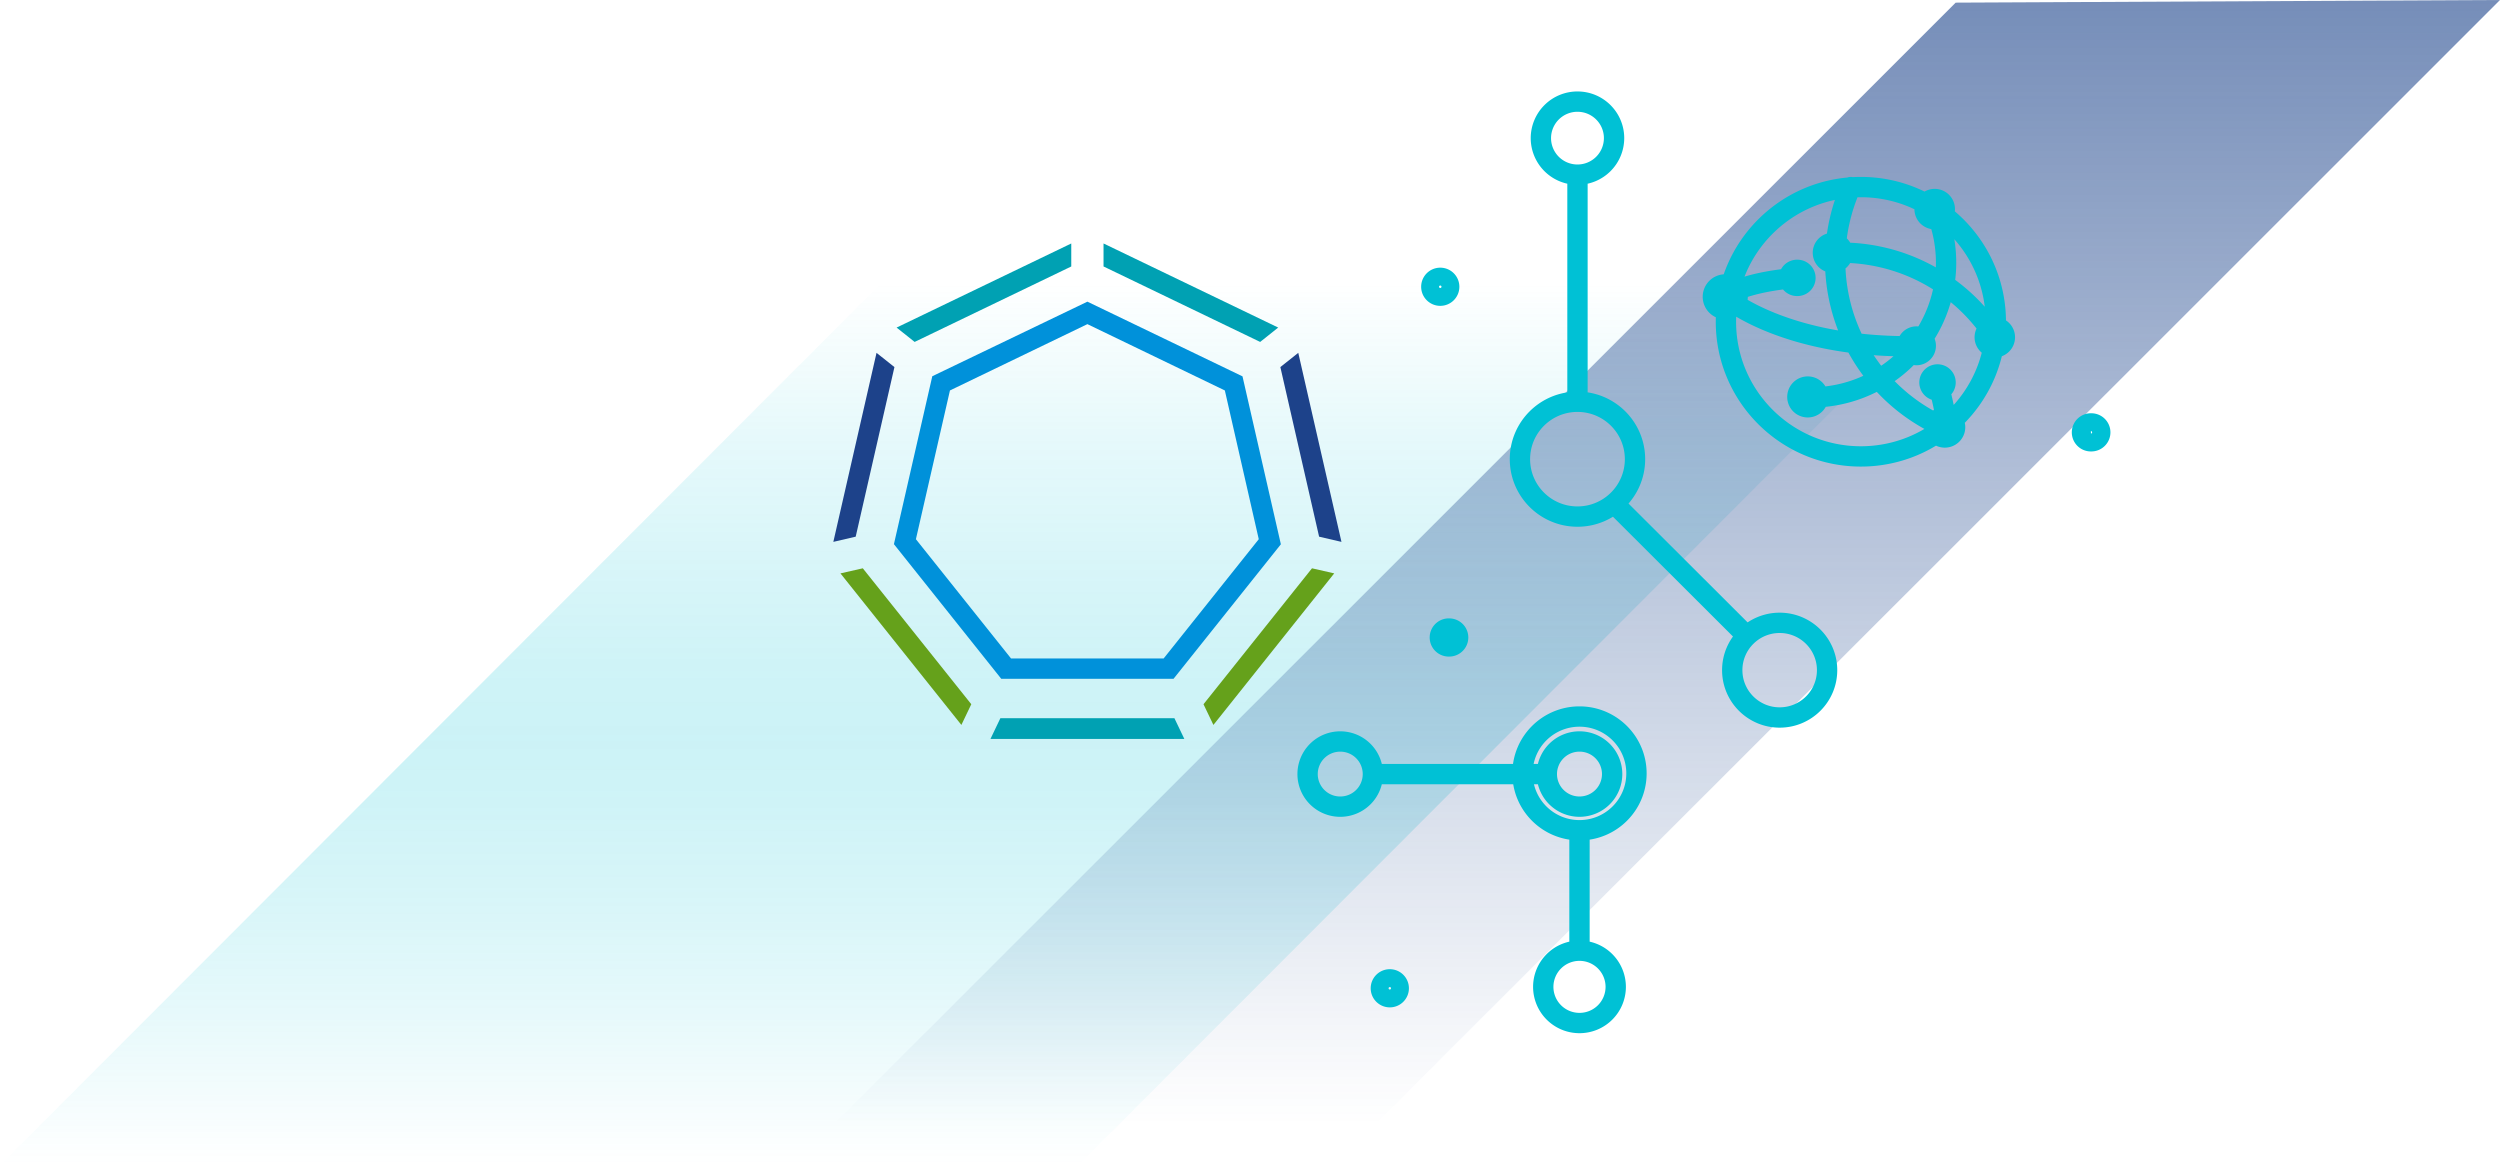 <svg width="369" height="172" fill="none" xmlns="http://www.w3.org/2000/svg"><path opacity=".4" d="M296 35 159.134 172H0L136.344 35.522 296 35Z" fill="url(#a)"/><path opacity=".6" d="M369 0 202.945 166H123L288.658.39 369 0Z" fill="url(#b)"/><path d="M255.026 44.116s8.496 7.094 26.988 6.994m-16.719-10.094s-6.44.327-10.269 2.417m30.408-12.941a19.859 19.859 0 0 1-1.346 19.017 19.917 19.917 0 0 1-7.21 6.708 19.961 19.961 0 0 1-9.55 2.439h-.5m20.42 4.546a26.877 26.877 0 0 1-14.498-14.856 26.82 26.82 0 0 1 .426-20.734m-1.83 9.683a26.973 26.973 0 0 1 12.933 3.088 26.914 26.914 0 0 1 9.876 8.89m-8.178 7.18a37.128 37.128 0 0 1 1.334 6.13m-54.178 59.962c4.644 0 8.409-3.757 8.409-8.392s-3.765-8.393-8.409-8.393c-4.645 0-8.41 3.758-8.41 8.393 0 4.635 3.765 8.392 8.41 8.392Zm0 0v17.373m-30.493-25.665h25.561m-25.561 0a4.815 4.815 0 0 1-4.82 4.81 4.815 4.815 0 0 1-4.82-4.81 4.815 4.815 0 0 1 4.82-4.81 4.815 4.815 0 0 1 4.82 4.81Zm30.196-88.476v33.404m5.4 15.133 19.602 19.561m11.841 5.042c0 3.857-3.134 6.985-6.999 6.985-3.866 0-7-3.128-7-6.985 0-3.858 3.134-6.986 7-6.986 3.865 0 6.999 3.128 6.999 6.986Zm24.904-51.428c0 10.978-8.918 19.878-19.918 19.878s-19.918-8.9-19.918-19.878 8.918-19.877 19.918-19.877 19.918 8.9 19.918 19.877Zm-7.529-16.621a1.49 1.49 0 0 1-1.492 1.489 1.49 1.49 0 0 1-1.492-1.49c0-.822.668-1.489 1.492-1.489a1.49 1.49 0 0 1 1.492 1.49Zm-2.809 20.174c0 .757-.616 1.372-1.375 1.372a1.374 1.374 0 0 1-1.375-1.372c0-.758.616-1.372 1.375-1.372s1.375.614 1.375 1.372Zm-15.886 7.545c0 .845-.687 1.53-1.533 1.53a1.531 1.531 0 0 1-1.533-1.53c0-.844.686-1.53 1.533-1.53.846 0 1.533.686 1.533 1.53Zm3.636-21.273c0 .809-.657 1.464-1.468 1.464-.81 0-1.467-.655-1.467-1.464 0-.81.657-1.465 1.467-1.465.811 0 1.468.656 1.468 1.465ZM295.92 49.78c0 .82-.666 1.484-1.487 1.484a1.486 1.486 0 0 1-1.487-1.484c0-.82.666-1.483 1.487-1.483.821 0 1.487.664 1.487 1.483Zm-39.441-5.972a1.828 1.828 0 0 1-1.83 1.826 1.828 1.828 0 0 1-1.83-1.826c0-1.009.819-1.827 1.83-1.827 1.011 0 1.83.818 1.83 1.827Zm10.003-2.793c0 .654-.531 1.184-1.187 1.184a1.185 1.185 0 1 1 0-2.368c.656 0 1.187.53 1.187 1.184Zm20.682 15.437a1.186 1.186 0 0 1-2.374 0c0-.654.532-1.184 1.187-1.184s1.187.53 1.187 1.184Zm1.41 6.604c0 .838-.68 1.517-1.52 1.517a1.518 1.518 0 0 1-1.519-1.517c0-.837.68-1.516 1.519-1.516.84 0 1.52.679 1.52 1.516Zm-47.247 4.718c0 4.68-3.802 8.474-8.491 8.474-4.69 0-8.492-3.794-8.492-8.474s3.802-8.474 8.492-8.474c4.689 0 8.491 3.794 8.491 8.474Zm-3.374 46.478a4.815 4.815 0 0 1-4.82 4.81 4.815 4.815 0 0 1-4.82-4.81 4.815 4.815 0 0 1 4.82-4.81 4.815 4.815 0 0 1 4.82 4.81Zm.283-93.863a5.395 5.395 0 0 1-5.4 5.39 5.395 5.395 0 0 1-5.401-5.39 5.395 5.395 0 0 1 5.401-5.39c2.982 0 5.4 2.413 5.4 5.39Zm.246 125.272a5.344 5.344 0 0 1-5.349 5.338 5.344 5.344 0 0 1-5.349-5.338 5.344 5.344 0 0 1 5.349-5.338 5.344 5.344 0 0 1 5.349 5.338Zm-24.58-103.334c0 .728-.591 1.317-1.32 1.317-.729 0-1.32-.59-1.32-1.317 0-.728.591-1.318 1.32-1.318.729 0 1.32.59 1.32 1.318ZM310 63.817c0 .727-.591 1.317-1.32 1.317a1.319 1.319 0 1 1 0-2.635c.729 0 1.32.59 1.32 1.318Zm-94.777 30.276c0 .727-.591 1.317-1.321 1.317a1.319 1.319 0 1 1 0-2.635c.73 0 1.321.59 1.321 1.318Zm-8.767 51.778c0 .728-.591 1.318-1.32 1.318a1.32 1.32 0 0 1-1.321-1.318c0-.727.591-1.317 1.321-1.317.729 0 1.32.59 1.32 1.317Z" stroke="#00C1D5" stroke-width="3" stroke-linecap="round" stroke-linejoin="round"/><path d="M196.931 84.631 179.1 107l-1.463-3.056 16.013-20.063 3.281.75Zm-53.569 19.313L127.35 83.881l-3.3.75L141.9 107l1.462-3.056Z" fill="#65A11B"/><path d="m123 79.981 6.375-27.9 2.644 2.1-5.719 25.032-3.3.768Zm75 0-6.375-27.9-2.644 2.1 5.719 25.032 3.3.768Z" fill="#1D428A"/><path d="M173.344 106.006h-25.688l-1.462 3.057h28.612l-1.462-3.057ZM186 50.469 162.881 39.33v-3.394l25.781 12.413L186 50.469Zm-27.881-14.532L132.337 48.35 135 50.469l23.119-11.138v-3.394Z" fill="#00A1B3"/><path d="M173.212 100.194h-25.425l-15.844-19.876 5.663-24.787L160.5 44.525l22.893 11.025 5.663 24.787-15.844 19.857Zm-23.981-3h22.519l14.043-17.607-5.006-21.956-20.287-9.788-20.288 9.788-5.025 21.956 14.044 17.606Z" fill="#0091DA"/><defs><linearGradient id="a" x1="148.004" y1="35" x2="148.004" y2="172" gradientUnits="userSpaceOnUse"><stop offset=".05" stop-color="#00C1D5" stop-opacity="0"/><stop offset=".08" stop-color="#00C1D5" stop-opacity=".05"/><stop offset=".22" stop-color="#00C1D5" stop-opacity=".25"/><stop offset=".35" stop-color="#00C1D5" stop-opacity=".38"/><stop offset=".46" stop-color="#00C1D5" stop-opacity=".47"/><stop offset=".54" stop-color="#00C1D5" stop-opacity=".5"/><stop offset=".61" stop-color="#00C1D5" stop-opacity=".47"/><stop offset=".71" stop-color="#00C1D5" stop-opacity=".39"/><stop offset=".83" stop-color="#00C1D5" stop-opacity=".25"/><stop offset=".96" stop-color="#00C1D5" stop-opacity=".06"/><stop offset="1" stop-color="#00C1D5" stop-opacity="0"/></linearGradient><linearGradient id="b" x1="246" y1="0" x2="246" y2="166" gradientUnits="userSpaceOnUse"><stop stop-color="#1A428A"/><stop offset="1" stop-color="#1F488F" stop-opacity="0"/></linearGradient></defs></svg>